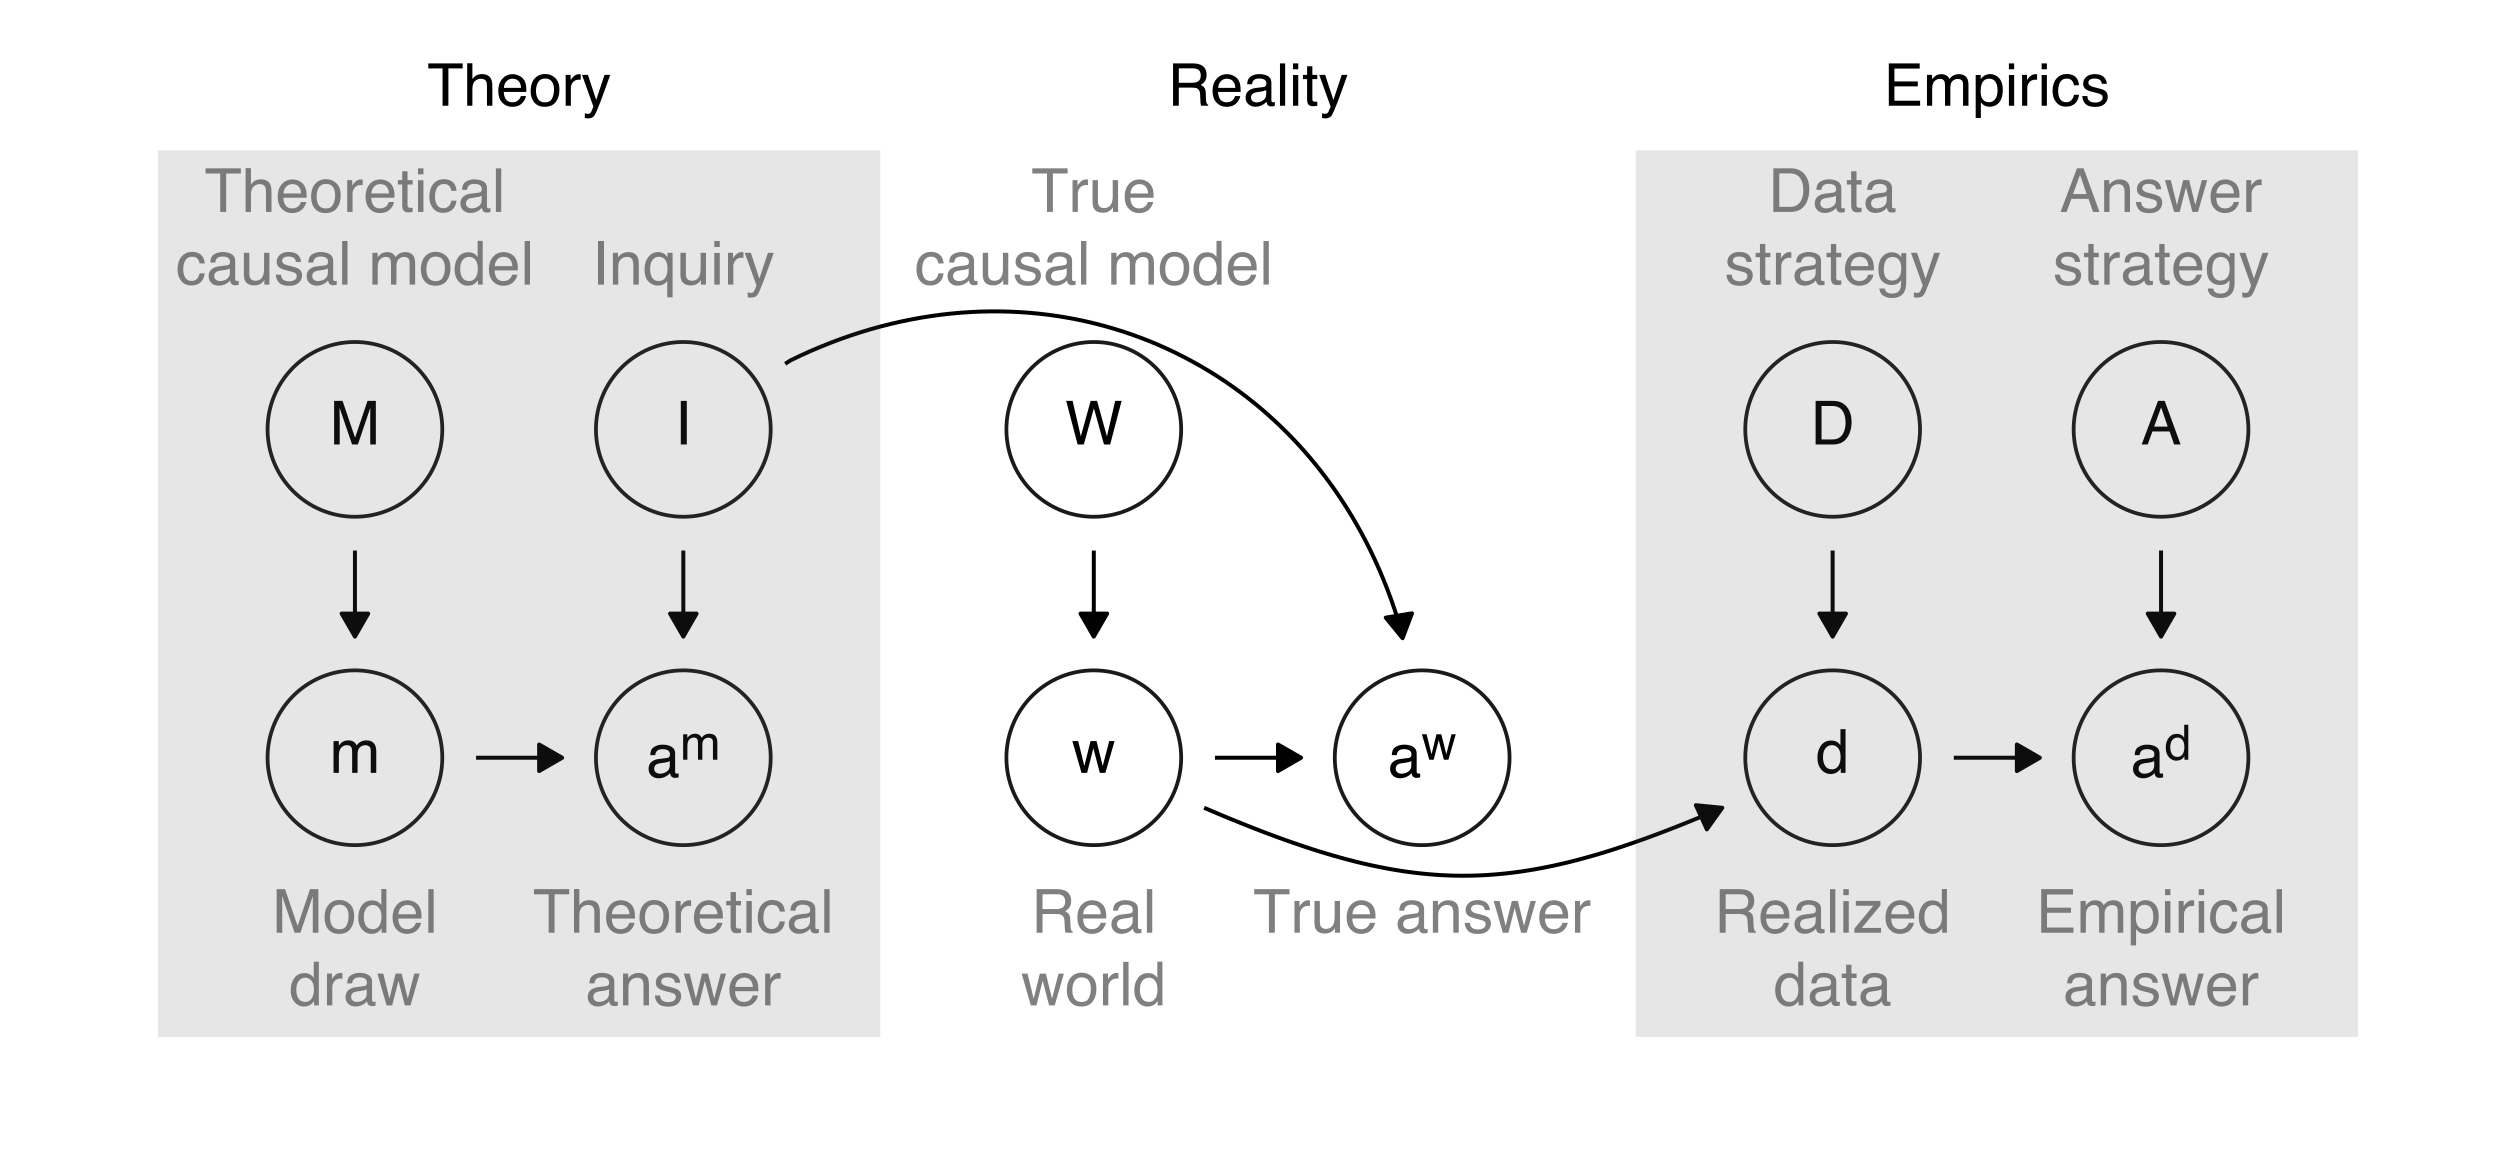 <?xml version="1.0" encoding="UTF-8"?>
<svg xmlns="http://www.w3.org/2000/svg" xmlns:xlink="http://www.w3.org/1999/xlink" width="468pt" height="216pt" viewBox="0 0 468 216" version="1.1">
<defs>
<g>
<symbol overflow="visible" id="glyph0-0">
<path style="stroke:none;" d="M 0.359 0 L 0.359 -8.156 L 6.844 -8.156 L 6.844 0 Z M 5.828 -1.016 L 5.828 -7.141 L 1.391 -7.141 L 1.391 -1.016 Z M 5.828 -1.016 "/>
</symbol>
<symbol overflow="visible" id="glyph0-1">
<path style="stroke:none;" d="M 5.047 -3.344 L 3.812 -6.953 L 2.5 -3.344 Z M 3.234 -8.156 L 4.484 -8.156 L 7.453 0 L 6.234 0 L 5.406 -2.438 L 2.188 -2.438 L 1.297 0 L 0.172 0 Z M 3.234 -8.156 "/>
</symbol>
<symbol overflow="visible" id="glyph0-2">
<path style="stroke:none;" d="M 1.5 -1.578 C 1.5 -1.297 1.602 -1.07 1.812 -0.906 C 2.031 -0.738 2.281 -0.656 2.562 -0.656 C 2.914 -0.656 3.258 -0.734 3.594 -0.891 C 4.145 -1.16 4.422 -1.602 4.422 -2.219 L 4.422 -3.031 C 4.297 -2.945 4.133 -2.879 3.938 -2.828 C 3.75 -2.773 3.562 -2.738 3.375 -2.719 L 2.781 -2.641 C 2.414 -2.598 2.141 -2.523 1.953 -2.422 C 1.648 -2.242 1.5 -1.961 1.5 -1.578 Z M 3.922 -3.609 C 4.148 -3.641 4.301 -3.734 4.375 -3.891 C 4.426 -3.984 4.453 -4.113 4.453 -4.281 C 4.453 -4.613 4.328 -4.859 4.078 -5.016 C 3.836 -5.172 3.492 -5.25 3.047 -5.25 C 2.523 -5.25 2.156 -5.109 1.938 -4.828 C 1.812 -4.672 1.727 -4.438 1.688 -4.125 L 0.766 -4.125 C 0.773 -4.863 1.008 -5.375 1.469 -5.656 C 1.926 -5.945 2.457 -6.094 3.062 -6.094 C 3.758 -6.094 4.328 -5.957 4.766 -5.688 C 5.203 -5.426 5.422 -5.016 5.422 -4.453 L 5.422 -1.016 C 5.422 -0.91 5.441 -0.828 5.484 -0.766 C 5.523 -0.703 5.613 -0.672 5.75 -0.672 C 5.801 -0.672 5.852 -0.672 5.906 -0.672 C 5.957 -0.68 6.016 -0.695 6.078 -0.719 L 6.078 0.031 C 5.922 0.07 5.801 0.098 5.719 0.109 C 5.645 0.117 5.535 0.125 5.391 0.125 C 5.047 0.125 4.797 0.004 4.641 -0.234 C 4.555 -0.367 4.5 -0.551 4.469 -0.781 C 4.27 -0.52 3.977 -0.289 3.594 -0.094 C 3.207 0.102 2.785 0.203 2.328 0.203 C 1.773 0.203 1.32 0.035 0.969 -0.297 C 0.625 -0.641 0.453 -1.062 0.453 -1.562 C 0.453 -2.113 0.625 -2.539 0.969 -2.844 C 1.312 -3.145 1.766 -3.332 2.328 -3.406 Z M 3.094 -6.094 Z M 3.094 -6.094 "/>
</symbol>
<symbol overflow="visible" id="glyph0-3">
<path style="stroke:none;" d="M 1.359 -2.906 C 1.359 -2.27 1.492 -1.734 1.766 -1.297 C 2.035 -0.867 2.473 -0.656 3.078 -0.656 C 3.535 -0.656 3.91 -0.852 4.203 -1.25 C 4.504 -1.656 4.656 -2.227 4.656 -2.969 C 4.656 -3.719 4.5 -4.273 4.188 -4.641 C 3.883 -5.004 3.508 -5.188 3.062 -5.188 C 2.562 -5.188 2.148 -4.992 1.828 -4.609 C 1.516 -4.223 1.359 -3.656 1.359 -2.906 Z M 2.875 -6.047 C 3.332 -6.047 3.711 -5.953 4.016 -5.766 C 4.191 -5.648 4.395 -5.457 4.625 -5.188 L 4.625 -8.188 L 5.578 -8.188 L 5.578 0 L 4.688 0 L 4.688 -0.828 C 4.445 -0.461 4.164 -0.195 3.844 -0.031 C 3.531 0.133 3.172 0.219 2.766 0.219 C 2.098 0.219 1.52 -0.055 1.031 -0.609 C 0.551 -1.172 0.312 -1.914 0.312 -2.844 C 0.312 -3.719 0.531 -4.469 0.969 -5.094 C 1.414 -5.727 2.051 -6.047 2.875 -6.047 Z M 2.875 -6.047 "/>
</symbol>
<symbol overflow="visible" id="glyph0-4">
<path style="stroke:none;" d="M 4 -0.938 C 4.375 -0.938 4.68 -0.977 4.922 -1.062 C 5.348 -1.207 5.695 -1.484 5.969 -1.891 C 6.188 -2.223 6.348 -2.645 6.453 -3.156 C 6.504 -3.469 6.531 -3.754 6.531 -4.016 C 6.531 -5.023 6.328 -5.805 5.922 -6.359 C 5.523 -6.922 4.879 -7.203 3.984 -7.203 L 2.031 -7.203 L 2.031 -0.938 Z M 0.922 -8.156 L 4.219 -8.156 C 5.344 -8.156 6.211 -7.758 6.828 -6.969 C 7.379 -6.25 7.656 -5.328 7.656 -4.203 C 7.656 -3.336 7.492 -2.555 7.172 -1.859 C 6.598 -0.617 5.609 0 4.203 0 L 0.922 0 Z M 0.922 -8.156 "/>
</symbol>
<symbol overflow="visible" id="glyph0-5">
<path style="stroke:none;" d="M 1.109 -8.156 L 2.234 -8.156 L 2.234 0 L 1.109 0 Z M 1.109 -8.156 "/>
</symbol>
<symbol overflow="visible" id="glyph0-6">
<path style="stroke:none;" d="M 0.734 -5.953 L 1.719 -5.953 L 1.719 -5.109 C 1.957 -5.398 2.172 -5.613 2.359 -5.75 C 2.691 -5.969 3.066 -6.078 3.484 -6.078 C 3.961 -6.078 4.344 -5.961 4.625 -5.734 C 4.789 -5.598 4.941 -5.398 5.078 -5.141 C 5.297 -5.461 5.555 -5.695 5.859 -5.844 C 6.16 -6 6.5 -6.078 6.875 -6.078 C 7.664 -6.078 8.207 -5.789 8.5 -5.219 C 8.656 -4.906 8.734 -4.484 8.734 -3.953 L 8.734 0 L 7.703 0 L 7.703 -4.125 C 7.703 -4.531 7.602 -4.805 7.406 -4.953 C 7.207 -5.098 6.961 -5.172 6.672 -5.172 C 6.285 -5.172 5.945 -5.035 5.656 -4.766 C 5.375 -4.504 5.234 -4.066 5.234 -3.453 L 5.234 0 L 4.219 0 L 4.219 -3.875 C 4.219 -4.281 4.172 -4.578 4.078 -4.766 C 3.922 -5.047 3.641 -5.188 3.234 -5.188 C 2.848 -5.188 2.5 -5.035 2.188 -4.734 C 1.883 -4.441 1.734 -3.914 1.734 -3.156 L 1.734 0 L 0.734 0 Z M 0.734 -5.953 "/>
</symbol>
<symbol overflow="visible" id="glyph0-7">
<path style="stroke:none;" d="M 0.844 -8.156 L 2.422 -8.156 L 4.766 -1.266 L 7.094 -8.156 L 8.656 -8.156 L 8.656 0 L 7.609 0 L 7.609 -4.812 C 7.609 -4.977 7.609 -5.254 7.609 -5.641 C 7.617 -6.023 7.625 -6.438 7.625 -6.875 L 5.297 0 L 4.203 0 L 1.859 -6.875 L 1.859 -6.625 C 1.859 -6.426 1.863 -6.125 1.875 -5.719 C 1.883 -5.312 1.891 -5.008 1.891 -4.812 L 1.891 0 L 0.844 0 Z M 0.844 -8.156 "/>
</symbol>
<symbol overflow="visible" id="glyph0-8">
<path style="stroke:none;" d="M 1.188 -5.953 L 2.344 -1.266 L 3.5 -5.953 L 4.625 -5.953 L 5.781 -1.281 L 7 -5.953 L 8 -5.953 L 6.281 0 L 5.234 0 L 4.031 -4.609 L 2.859 0 L 1.812 0 L 0.094 -5.953 Z M 1.188 -5.953 "/>
</symbol>
<symbol overflow="visible" id="glyph0-9">
<path style="stroke:none;" d="M 1.406 -8.156 L 2.938 -1.516 L 4.781 -8.156 L 5.984 -8.156 L 7.828 -1.516 L 9.375 -8.156 L 10.578 -8.156 L 8.438 0 L 7.281 0 L 5.391 -6.766 L 3.5 0 L 2.344 0 L 0.203 -8.156 Z M 1.406 -8.156 "/>
</symbol>
<symbol overflow="visible" id="glyph0-10">
<path style="stroke:none;" d="M 0.734 -5.953 L 1.688 -5.953 L 1.688 -5.109 C 1.969 -5.453 2.266 -5.695 2.578 -5.844 C 2.891 -6 3.238 -6.078 3.625 -6.078 C 4.469 -6.078 5.039 -5.785 5.344 -5.203 C 5.5 -4.879 5.578 -4.414 5.578 -3.812 L 5.578 0 L 4.562 0 L 4.562 -3.75 C 4.562 -4.113 4.508 -4.406 4.406 -4.625 C 4.227 -5 3.906 -5.188 3.438 -5.188 C 3.195 -5.188 3.004 -5.16 2.859 -5.109 C 2.578 -5.023 2.336 -4.863 2.141 -4.625 C 1.973 -4.426 1.863 -4.223 1.812 -4.016 C 1.758 -3.805 1.734 -3.504 1.734 -3.109 L 1.734 0 L 0.734 0 Z M 3.078 -6.094 Z M 3.078 -6.094 "/>
</symbol>
<symbol overflow="visible" id="glyph0-11">
<path style="stroke:none;" d="M 1.328 -1.859 C 1.359 -1.523 1.441 -1.27 1.578 -1.094 C 1.828 -0.77 2.266 -0.609 2.891 -0.609 C 3.254 -0.609 3.578 -0.688 3.859 -0.844 C 4.141 -1.008 4.281 -1.266 4.281 -1.609 C 4.281 -1.859 4.172 -2.051 3.953 -2.188 C 3.805 -2.27 3.52 -2.363 3.094 -2.469 L 2.297 -2.672 C 1.785 -2.797 1.41 -2.938 1.172 -3.094 C 0.742 -3.363 0.531 -3.738 0.531 -4.219 C 0.531 -4.781 0.734 -5.234 1.141 -5.578 C 1.547 -5.93 2.094 -6.109 2.781 -6.109 C 3.676 -6.109 4.32 -5.844 4.719 -5.312 C 4.969 -4.977 5.086 -4.617 5.078 -4.234 L 4.125 -4.234 C 4.113 -4.461 4.035 -4.672 3.891 -4.859 C 3.66 -5.117 3.266 -5.25 2.703 -5.25 C 2.328 -5.25 2.039 -5.176 1.844 -5.031 C 1.645 -4.883 1.547 -4.691 1.547 -4.453 C 1.547 -4.203 1.676 -4 1.938 -3.844 C 2.082 -3.75 2.301 -3.664 2.594 -3.594 L 3.25 -3.438 C 3.969 -3.258 4.445 -3.086 4.688 -2.922 C 5.082 -2.672 5.281 -2.27 5.281 -1.719 C 5.281 -1.188 5.078 -0.727 4.672 -0.344 C 4.273 0.039 3.664 0.234 2.844 0.234 C 1.957 0.234 1.328 0.031 0.953 -0.375 C 0.586 -0.781 0.391 -1.273 0.359 -1.859 Z M 2.812 -6.094 Z M 2.812 -6.094 "/>
</symbol>
<symbol overflow="visible" id="glyph0-12">
<path style="stroke:none;" d="M 3.203 -6.078 C 3.629 -6.078 4.039 -5.977 4.438 -5.781 C 4.832 -5.582 5.133 -5.328 5.344 -5.016 C 5.539 -4.711 5.676 -4.363 5.75 -3.969 C 5.801 -3.695 5.828 -3.258 5.828 -2.656 L 1.469 -2.656 C 1.488 -2.051 1.629 -1.566 1.891 -1.203 C 2.16 -0.836 2.578 -0.656 3.141 -0.656 C 3.66 -0.656 4.078 -0.828 4.391 -1.172 C 4.566 -1.367 4.691 -1.598 4.766 -1.859 L 5.75 -1.859 C 5.719 -1.641 5.629 -1.395 5.484 -1.125 C 5.336 -0.863 5.176 -0.648 5 -0.484 C 4.695 -0.18 4.32 0.02 3.875 0.125 C 3.633 0.188 3.363 0.219 3.062 0.219 C 2.312 0.219 1.68 -0.051 1.172 -0.594 C 0.66 -1.133 0.406 -1.891 0.406 -2.859 C 0.406 -3.816 0.66 -4.594 1.172 -5.188 C 1.691 -5.781 2.367 -6.078 3.203 -6.078 Z M 4.797 -3.453 C 4.766 -3.879 4.672 -4.223 4.516 -4.484 C 4.242 -4.961 3.789 -5.203 3.156 -5.203 C 2.688 -5.203 2.297 -5.035 1.984 -4.703 C 1.68 -4.379 1.52 -3.961 1.5 -3.453 Z M 3.109 -6.094 Z M 3.109 -6.094 "/>
</symbol>
<symbol overflow="visible" id="glyph0-13">
<path style="stroke:none;" d="M 0.766 -5.953 L 1.703 -5.953 L 1.703 -4.922 C 1.785 -5.117 1.977 -5.359 2.281 -5.641 C 2.582 -5.93 2.93 -6.078 3.328 -6.078 C 3.348 -6.078 3.379 -6.078 3.422 -6.078 C 3.473 -6.078 3.551 -6.066 3.656 -6.047 L 3.656 -5 C 3.594 -5.008 3.535 -5.016 3.484 -5.016 C 3.441 -5.023 3.391 -5.031 3.328 -5.031 C 2.828 -5.031 2.441 -4.863 2.172 -4.531 C 1.898 -4.207 1.766 -3.836 1.766 -3.422 L 1.766 0 L 0.766 0 Z M 0.766 -5.953 "/>
</symbol>
<symbol overflow="visible" id="glyph0-14">
<path style="stroke:none;" d="M 0.938 -7.609 L 1.938 -7.609 L 1.938 -5.953 L 2.891 -5.953 L 2.891 -5.125 L 1.938 -5.125 L 1.938 -1.25 C 1.938 -1.039 2.008 -0.898 2.156 -0.828 C 2.227 -0.785 2.359 -0.766 2.547 -0.766 C 2.586 -0.766 2.633 -0.766 2.688 -0.766 C 2.75 -0.773 2.816 -0.781 2.891 -0.781 L 2.891 0 C 2.773 0.031 2.656 0.051 2.531 0.062 C 2.406 0.082 2.273 0.094 2.141 0.094 C 1.672 0.094 1.352 -0.023 1.188 -0.266 C 1.02 -0.504 0.938 -0.812 0.938 -1.188 L 0.938 -5.125 L 0.125 -5.125 L 0.125 -5.953 L 0.938 -5.953 Z M 0.938 -7.609 "/>
</symbol>
<symbol overflow="visible" id="glyph0-15">
<path style="stroke:none;" d="M 2.828 -6.047 C 3.297 -6.047 3.703 -5.93 4.047 -5.703 C 4.242 -5.578 4.438 -5.391 4.625 -5.141 L 4.625 -5.891 L 5.547 -5.891 L 5.547 -0.484 C 5.547 0.273 5.438 0.875 5.219 1.312 C 4.801 2.113 4.02 2.516 2.875 2.516 C 2.227 2.516 1.688 2.367 1.25 2.078 C 0.812 1.797 0.566 1.348 0.516 0.734 L 1.531 0.734 C 1.582 1.004 1.68 1.211 1.828 1.359 C 2.055 1.578 2.41 1.688 2.891 1.688 C 3.66 1.688 4.164 1.414 4.406 0.875 C 4.539 0.562 4.602 -0.004 4.594 -0.828 C 4.395 -0.523 4.156 -0.297 3.875 -0.141 C 3.594 0.004 3.219 0.078 2.75 0.078 C 2.102 0.078 1.539 -0.148 1.062 -0.609 C 0.582 -1.066 0.344 -1.82 0.344 -2.875 C 0.344 -3.875 0.582 -4.648 1.062 -5.203 C 1.551 -5.766 2.141 -6.047 2.828 -6.047 Z M 4.625 -3 C 4.625 -3.738 4.473 -4.285 4.172 -4.641 C 3.867 -4.992 3.484 -5.172 3.016 -5.172 C 2.305 -5.172 1.828 -4.844 1.578 -4.188 C 1.43 -3.832 1.359 -3.367 1.359 -2.797 C 1.359 -2.129 1.492 -1.617 1.766 -1.266 C 2.047 -0.922 2.414 -0.75 2.875 -0.75 C 3.594 -0.75 4.098 -1.07 4.391 -1.719 C 4.547 -2.082 4.625 -2.508 4.625 -3 Z M 2.953 -6.094 Z M 2.953 -6.094 "/>
</symbol>
<symbol overflow="visible" id="glyph0-16">
<path style="stroke:none;" d="M 4.453 -5.953 L 5.547 -5.953 C 5.41 -5.566 5.098 -4.695 4.609 -3.344 C 4.254 -2.32 3.953 -1.488 3.703 -0.844 C 3.129 0.676 2.723 1.602 2.484 1.938 C 2.242 2.27 1.836 2.438 1.266 2.438 C 1.117 2.438 1.008 2.43 0.938 2.422 C 0.863 2.41 0.77 2.391 0.656 2.359 L 0.656 1.453 C 0.832 1.492 0.957 1.52 1.031 1.531 C 1.113 1.551 1.18 1.562 1.234 1.562 C 1.422 1.562 1.555 1.531 1.641 1.469 C 1.734 1.406 1.805 1.328 1.859 1.234 C 1.879 1.203 1.945 1.051 2.062 0.781 C 2.176 0.508 2.258 0.305 2.312 0.172 L 0.109 -5.953 L 1.25 -5.953 L 2.844 -1.109 Z M 2.844 -6.094 Z M 2.844 -6.094 "/>
</symbol>
<symbol overflow="visible" id="glyph0-17">
<path style="stroke:none;" d="M 0.969 -8.156 L 6.922 -8.156 L 6.922 -7.156 L 2.047 -7.156 L 2.047 -4.688 L 6.547 -4.688 L 6.547 -3.734 L 2.047 -3.734 L 2.047 -0.969 L 7 -0.969 L 7 0 L 0.969 0 Z M 3.984 -8.156 Z M 3.984 -8.156 "/>
</symbol>
<symbol overflow="visible" id="glyph0-18">
<path style="stroke:none;" d="M 3.25 -0.672 C 3.707 -0.672 4.094 -0.863 4.406 -1.25 C 4.719 -1.645 4.875 -2.234 4.875 -3.016 C 4.875 -3.484 4.805 -3.891 4.672 -4.234 C 4.41 -4.891 3.938 -5.219 3.25 -5.219 C 2.551 -5.219 2.078 -4.867 1.828 -4.172 C 1.68 -3.805 1.609 -3.336 1.609 -2.766 C 1.609 -2.305 1.68 -1.914 1.828 -1.594 C 2.078 -0.977 2.551 -0.672 3.25 -0.672 Z M 0.656 -5.922 L 1.625 -5.922 L 1.625 -5.125 C 1.82 -5.395 2.039 -5.609 2.281 -5.766 C 2.613 -5.984 3.008 -6.094 3.469 -6.094 C 4.145 -6.094 4.719 -5.832 5.188 -5.312 C 5.656 -4.801 5.891 -4.066 5.891 -3.109 C 5.891 -1.805 5.551 -0.879 4.875 -0.328 C 4.445 0.023 3.945 0.203 3.375 0.203 C 2.926 0.203 2.551 0.102 2.25 -0.094 C 2.07 -0.207 1.875 -0.398 1.656 -0.672 L 1.656 2.375 L 0.656 2.375 Z M 0.656 -5.922 "/>
</symbol>
<symbol overflow="visible" id="glyph0-19">
<path style="stroke:none;" d="M 0.734 -5.922 L 1.75 -5.922 L 1.75 0 L 0.734 0 Z M 0.734 -8.156 L 1.75 -8.156 L 1.75 -7.031 L 0.734 -7.031 Z M 0.734 -8.156 "/>
</symbol>
<symbol overflow="visible" id="glyph0-20">
<path style="stroke:none;" d="M 3.031 -6.125 C 3.695 -6.125 4.238 -5.957 4.656 -5.625 C 5.082 -5.301 5.336 -4.742 5.422 -3.953 L 4.453 -3.953 C 4.391 -4.316 4.254 -4.617 4.047 -4.859 C 3.836 -5.098 3.5 -5.219 3.031 -5.219 C 2.395 -5.219 1.938 -4.91 1.656 -4.297 C 1.477 -3.891 1.391 -3.391 1.391 -2.797 C 1.391 -2.203 1.516 -1.703 1.766 -1.297 C 2.023 -0.891 2.422 -0.688 2.953 -0.688 C 3.367 -0.688 3.695 -0.812 3.938 -1.062 C 4.188 -1.312 4.359 -1.66 4.453 -2.109 L 5.422 -2.109 C 5.305 -1.316 5.023 -0.738 4.578 -0.375 C 4.141 -0.008 3.57 0.172 2.875 0.172 C 2.102 0.172 1.484 -0.109 1.016 -0.672 C 0.555 -1.242 0.328 -1.957 0.328 -2.812 C 0.328 -3.852 0.578 -4.664 1.078 -5.25 C 1.586 -5.832 2.238 -6.125 3.031 -6.125 Z M 2.875 -6.094 Z M 2.875 -6.094 "/>
</symbol>
<symbol overflow="visible" id="glyph0-21">
<path style="stroke:none;" d="M 0.766 -8.156 L 1.766 -8.156 L 1.766 0 L 0.766 0 Z M 0.766 -8.156 "/>
</symbol>
<symbol overflow="visible" id="glyph0-22">
<path style="stroke:none;" d="M 6.797 -8.156 L 6.797 -7.188 L 4.047 -7.188 L 4.047 0 L 2.938 0 L 2.938 -7.188 L 0.188 -7.188 L 0.188 -8.156 Z M 6.797 -8.156 "/>
</symbol>
<symbol overflow="visible" id="glyph0-23">
<path style="stroke:none;" d="M 0.734 -8.188 L 1.734 -8.188 L 1.734 -5.141 C 1.973 -5.441 2.188 -5.656 2.375 -5.781 C 2.695 -5.988 3.098 -6.094 3.578 -6.094 C 4.441 -6.094 5.023 -5.789 5.328 -5.188 C 5.492 -4.852 5.578 -4.395 5.578 -3.812 L 5.578 0 L 4.547 0 L 4.547 -3.75 C 4.547 -4.188 4.492 -4.504 4.391 -4.703 C 4.203 -5.035 3.859 -5.203 3.359 -5.203 C 2.953 -5.203 2.578 -5.055 2.234 -4.766 C 1.898 -4.484 1.734 -3.945 1.734 -3.156 L 1.734 0 L 0.734 0 Z M 0.734 -8.188 "/>
</symbol>
<symbol overflow="visible" id="glyph0-24">
<path style="stroke:none;" d="M 3.094 -0.641 C 3.758 -0.641 4.211 -0.891 4.453 -1.391 C 4.703 -1.898 4.828 -2.461 4.828 -3.078 C 4.828 -3.629 4.738 -4.078 4.562 -4.422 C 4.281 -4.973 3.797 -5.25 3.109 -5.25 C 2.492 -5.25 2.047 -5.016 1.766 -4.547 C 1.492 -4.078 1.359 -3.516 1.359 -2.859 C 1.359 -2.223 1.492 -1.691 1.766 -1.266 C 2.047 -0.848 2.488 -0.641 3.094 -0.641 Z M 3.125 -6.125 C 3.895 -6.125 4.547 -5.867 5.078 -5.359 C 5.609 -4.848 5.875 -4.094 5.875 -3.094 C 5.875 -2.133 5.641 -1.344 5.172 -0.719 C 4.703 -0.094 3.977 0.219 3 0.219 C 2.176 0.219 1.523 -0.055 1.047 -0.609 C 0.566 -1.16 0.328 -1.906 0.328 -2.844 C 0.328 -3.844 0.578 -4.641 1.078 -5.234 C 1.586 -5.828 2.27 -6.125 3.125 -6.125 Z M 3.094 -6.094 Z M 3.094 -6.094 "/>
</symbol>
<symbol overflow="visible" id="glyph0-25">
<path style="stroke:none;" d="M 1.734 -5.953 L 1.734 -2 C 1.734 -1.695 1.781 -1.445 1.875 -1.25 C 2.051 -0.895 2.383 -0.719 2.875 -0.719 C 3.57 -0.719 4.047 -1.031 4.297 -1.656 C 4.43 -1.988 4.5 -2.445 4.5 -3.031 L 4.5 -5.953 L 5.5 -5.953 L 5.5 0 L 4.547 0 L 4.562 -0.875 C 4.438 -0.645 4.273 -0.457 4.078 -0.312 C 3.703 0 3.238 0.156 2.688 0.156 C 1.844 0.156 1.266 -0.125 0.953 -0.688 C 0.797 -0.988 0.719 -1.395 0.719 -1.906 L 0.719 -5.953 Z M 3.109 -6.094 Z M 3.109 -6.094 "/>
</symbol>
<symbol overflow="visible" id="glyph0-26">
<path style="stroke:none;" d="M 4.656 -4.422 C 5.176 -4.422 5.586 -4.523 5.891 -4.734 C 6.191 -4.941 6.344 -5.316 6.344 -5.859 C 6.344 -6.43 6.129 -6.828 5.703 -7.047 C 5.484 -7.148 5.18 -7.203 4.797 -7.203 L 2.109 -7.203 L 2.109 -4.422 Z M 1 -8.156 L 4.781 -8.156 C 5.395 -8.156 5.906 -8.066 6.312 -7.891 C 7.082 -7.535 7.469 -6.891 7.469 -5.953 C 7.469 -5.461 7.363 -5.062 7.156 -4.75 C 6.957 -4.445 6.676 -4.203 6.312 -4.016 C 6.633 -3.879 6.875 -3.707 7.031 -3.5 C 7.195 -3.289 7.285 -2.945 7.297 -2.469 L 7.344 -1.375 C 7.352 -1.062 7.379 -0.832 7.422 -0.688 C 7.484 -0.426 7.602 -0.258 7.781 -0.188 L 7.781 0 L 6.422 0 C 6.379 -0.07 6.348 -0.16 6.328 -0.266 C 6.305 -0.379 6.289 -0.598 6.281 -0.922 L 6.203 -2.281 C 6.18 -2.812 5.984 -3.164 5.609 -3.344 C 5.398 -3.445 5.07 -3.5 4.625 -3.5 L 2.109 -3.5 L 2.109 0 L 1 0 Z M 1 -8.156 "/>
</symbol>
<symbol overflow="visible" id="glyph0-27">
<path style="stroke:none;" d="M 0.281 -0.781 L 3.812 -5.047 L 0.547 -5.047 L 0.547 -5.953 L 5.156 -5.953 L 5.156 -5.125 L 1.656 -0.891 L 5.266 -0.891 L 5.266 0 L 0.281 0 Z M 2.859 -6.094 Z M 2.859 -6.094 "/>
</symbol>
<symbol overflow="visible" id="glyph0-28">
<path style="stroke:none;" d="M 1.375 -2.891 C 1.375 -2.379 1.445 -1.945 1.594 -1.594 C 1.852 -0.977 2.312 -0.672 2.969 -0.672 C 3.664 -0.672 4.145 -1 4.406 -1.656 C 4.551 -2.008 4.625 -2.469 4.625 -3.031 C 4.625 -3.539 4.539 -3.969 4.375 -4.312 C 4.113 -4.906 3.641 -5.203 2.953 -5.203 C 2.523 -5.203 2.156 -5.016 1.844 -4.641 C 1.531 -4.266 1.375 -3.68 1.375 -2.891 Z M 2.859 -6.078 C 3.348 -6.078 3.758 -5.953 4.094 -5.703 C 4.281 -5.578 4.457 -5.383 4.625 -5.125 L 4.625 -5.953 L 5.578 -5.953 L 5.578 2.375 L 4.578 2.375 L 4.578 -0.688 C 4.41 -0.414 4.176 -0.203 3.875 -0.047 C 3.582 0.109 3.219 0.188 2.781 0.188 C 2.145 0.188 1.578 -0.055 1.078 -0.547 C 0.578 -1.047 0.328 -1.805 0.328 -2.828 C 0.328 -3.773 0.562 -4.551 1.031 -5.156 C 1.5 -5.77 2.109 -6.078 2.859 -6.078 Z M 2.859 -6.078 "/>
</symbol>
<symbol overflow="visible" id="glyph1-0">
<path style="stroke:none;" d="M 0.297 0 L 0.297 -6.531 L 5.484 -6.531 L 5.484 0 Z M 4.656 -0.812 L 4.656 -5.719 L 1.109 -5.719 L 1.109 -0.812 Z M 4.656 -0.812 "/>
</symbol>
<symbol overflow="visible" id="glyph1-1">
<path style="stroke:none;" d="M 1.094 -2.328 C 1.094 -1.816 1.203 -1.391 1.422 -1.047 C 1.641 -0.703 1.984 -0.531 2.453 -0.531 C 2.828 -0.531 3.133 -0.688 3.375 -1 C 3.613 -1.32 3.734 -1.781 3.734 -2.375 C 3.734 -2.977 3.609 -3.426 3.359 -3.719 C 3.117 -4.008 2.816 -4.156 2.453 -4.156 C 2.047 -4.156 1.719 -4 1.469 -3.688 C 1.219 -3.375 1.094 -2.922 1.094 -2.328 Z M 2.297 -4.844 C 2.66 -4.844 2.969 -4.766 3.219 -4.609 C 3.352 -4.523 3.516 -4.375 3.703 -4.156 L 3.703 -6.562 L 4.469 -6.562 L 4.469 0 L 3.75 0 L 3.75 -0.656 C 3.562 -0.363 3.336 -0.148 3.078 -0.016 C 2.828 0.109 2.535 0.172 2.203 0.172 C 1.68 0.172 1.223 -0.051 0.828 -0.5 C 0.441 -0.945 0.25 -1.539 0.25 -2.281 C 0.25 -2.977 0.426 -3.578 0.781 -4.078 C 1.133 -4.586 1.641 -4.844 2.297 -4.844 Z M 2.297 -4.844 "/>
</symbol>
<symbol overflow="visible" id="glyph1-2">
<path style="stroke:none;" d="M 0.594 -4.766 L 1.375 -4.766 L 1.375 -4.094 C 1.562 -4.32 1.734 -4.488 1.891 -4.594 C 2.16 -4.781 2.461 -4.875 2.797 -4.875 C 3.172 -4.875 3.473 -4.781 3.703 -4.594 C 3.836 -4.488 3.957 -4.332 4.062 -4.125 C 4.238 -4.375 4.445 -4.562 4.688 -4.688 C 4.926 -4.812 5.195 -4.875 5.5 -4.875 C 6.145 -4.875 6.582 -4.641 6.812 -4.172 C 6.938 -3.922 7 -3.586 7 -3.172 L 7 0 L 6.172 0 L 6.172 -3.312 C 6.172 -3.625 6.086 -3.836 5.922 -3.953 C 5.766 -4.078 5.57 -4.141 5.344 -4.141 C 5.031 -4.141 4.758 -4.035 4.531 -3.828 C 4.301 -3.617 4.188 -3.266 4.188 -2.766 L 4.188 0 L 3.375 0 L 3.375 -3.109 C 3.375 -3.43 3.336 -3.664 3.266 -3.812 C 3.141 -4.039 2.91 -4.156 2.578 -4.156 C 2.273 -4.156 2 -4.035 1.75 -3.797 C 1.508 -3.566 1.391 -3.145 1.391 -2.531 L 1.391 0 L 0.594 0 Z M 0.594 -4.766 "/>
</symbol>
<symbol overflow="visible" id="glyph1-3">
<path style="stroke:none;" d="M 0.953 -4.766 L 1.875 -1.016 L 2.797 -4.766 L 3.703 -4.766 L 4.641 -1.031 L 5.609 -4.766 L 6.406 -4.766 L 5.031 0 L 4.188 0 L 3.219 -3.688 L 2.281 0 L 1.453 0 L 0.078 -4.766 Z M 0.953 -4.766 "/>
</symbol>
<symbol overflow="visible" id="glyph2-0">
<path style="stroke:none;" d="M 0.359 0 L 0.359 -7.922 L 6.641 -7.922 L 6.641 0 Z M 5.656 -1 L 5.656 -6.938 L 1.344 -6.938 L 1.344 -1 Z M 5.656 -1 "/>
</symbol>
<symbol overflow="visible" id="glyph2-1">
<path style="stroke:none;" d="M 6.609 -7.922 L 6.609 -6.984 L 3.938 -6.984 L 3.938 0 L 2.844 0 L 2.844 -6.984 L 0.172 -6.984 L 0.172 -7.922 Z M 6.609 -7.922 "/>
</symbol>
<symbol overflow="visible" id="glyph2-2">
<path style="stroke:none;" d="M 0.719 -7.953 L 1.688 -7.953 L 1.688 -5 C 1.914 -5.289 2.117 -5.492 2.297 -5.609 C 2.609 -5.816 3 -5.922 3.469 -5.922 C 4.312 -5.922 4.879 -5.625 5.172 -5.031 C 5.336 -4.719 5.422 -4.273 5.422 -3.703 L 5.422 0 L 4.422 0 L 4.422 -3.641 C 4.422 -4.066 4.367 -4.379 4.266 -4.578 C 4.086 -4.891 3.754 -5.047 3.266 -5.047 C 2.867 -5.047 2.504 -4.906 2.172 -4.625 C 1.848 -4.352 1.688 -3.832 1.688 -3.062 L 1.688 0 L 0.719 0 Z M 0.719 -7.953 "/>
</symbol>
<symbol overflow="visible" id="glyph2-3">
<path style="stroke:none;" d="M 3.125 -5.906 C 3.531 -5.906 3.926 -5.805 4.312 -5.609 C 4.695 -5.422 4.988 -5.176 5.188 -4.875 C 5.383 -4.582 5.516 -4.238 5.578 -3.844 C 5.629 -3.582 5.656 -3.16 5.656 -2.578 L 1.422 -2.578 C 1.441 -1.992 1.582 -1.523 1.844 -1.172 C 2.102 -0.816 2.504 -0.641 3.047 -0.641 C 3.555 -0.641 3.961 -0.805 4.266 -1.141 C 4.43 -1.328 4.551 -1.551 4.625 -1.812 L 5.578 -1.812 C 5.555 -1.602 5.473 -1.367 5.328 -1.109 C 5.191 -0.848 5.035 -0.633 4.859 -0.469 C 4.555 -0.176 4.191 0.02 3.766 0.125 C 3.523 0.176 3.258 0.203 2.969 0.203 C 2.25 0.203 1.641 -0.055 1.141 -0.578 C 0.641 -1.098 0.391 -1.832 0.391 -2.781 C 0.391 -3.707 0.641 -4.457 1.141 -5.031 C 1.648 -5.613 2.312 -5.906 3.125 -5.906 Z M 4.672 -3.344 C 4.629 -3.77 4.535 -4.109 4.391 -4.359 C 4.117 -4.828 3.676 -5.062 3.062 -5.062 C 2.613 -5.062 2.238 -4.898 1.938 -4.578 C 1.633 -4.254 1.473 -3.844 1.453 -3.344 Z M 3.031 -5.922 Z M 3.031 -5.922 "/>
</symbol>
<symbol overflow="visible" id="glyph2-4">
<path style="stroke:none;" d="M 3 -0.625 C 3.645 -0.625 4.086 -0.867 4.328 -1.359 C 4.566 -1.848 4.688 -2.391 4.688 -2.984 C 4.688 -3.523 4.598 -3.961 4.422 -4.297 C 4.148 -4.828 3.68 -5.094 3.016 -5.094 C 2.422 -5.094 1.988 -4.863 1.719 -4.406 C 1.445 -3.957 1.312 -3.414 1.312 -2.781 C 1.312 -2.164 1.445 -1.648 1.719 -1.234 C 1.988 -0.828 2.414 -0.625 3 -0.625 Z M 3.047 -5.938 C 3.785 -5.938 4.41 -5.688 4.922 -5.188 C 5.441 -4.695 5.703 -3.973 5.703 -3.016 C 5.703 -2.078 5.473 -1.305 5.016 -0.703 C 4.566 -0.098 3.863 0.203 2.906 0.203 C 2.113 0.203 1.484 -0.062 1.016 -0.594 C 0.547 -1.133 0.312 -1.859 0.312 -2.766 C 0.312 -3.734 0.555 -4.504 1.047 -5.078 C 1.547 -5.648 2.211 -5.938 3.047 -5.938 Z M 3.016 -5.922 Z M 3.016 -5.922 "/>
</symbol>
<symbol overflow="visible" id="glyph2-5">
<path style="stroke:none;" d="M 0.734 -5.781 L 1.656 -5.781 L 1.656 -4.781 C 1.738 -4.977 1.926 -5.211 2.219 -5.484 C 2.508 -5.766 2.848 -5.906 3.234 -5.906 C 3.254 -5.906 3.285 -5.898 3.328 -5.891 C 3.367 -5.891 3.441 -5.883 3.547 -5.875 L 3.547 -4.859 C 3.492 -4.867 3.441 -4.875 3.391 -4.875 C 3.336 -4.875 3.285 -4.875 3.234 -4.875 C 2.742 -4.875 2.363 -4.719 2.094 -4.406 C 1.832 -4.094 1.703 -3.734 1.703 -3.328 L 1.703 0 L 0.734 0 Z M 0.734 -5.781 "/>
</symbol>
<symbol overflow="visible" id="glyph2-6">
<path style="stroke:none;" d="M 4.328 -5.781 L 5.391 -5.781 C 5.254 -5.406 4.953 -4.555 4.484 -3.234 C 4.129 -2.242 3.832 -1.438 3.594 -0.812 C 3.031 0.656 2.633 1.551 2.406 1.875 C 2.176 2.207 1.781 2.375 1.219 2.375 C 1.082 2.375 0.977 2.363 0.906 2.344 C 0.832 2.332 0.742 2.316 0.641 2.297 L 0.641 1.406 C 0.805 1.457 0.926 1.488 1 1.5 C 1.07 1.508 1.141 1.516 1.203 1.516 C 1.379 1.516 1.508 1.484 1.594 1.422 C 1.676 1.359 1.75 1.285 1.812 1.203 C 1.832 1.172 1.895 1.02 2 0.75 C 2.113 0.488 2.195 0.297 2.25 0.172 L 0.109 -5.781 L 1.219 -5.781 L 2.766 -1.078 Z M 2.75 -5.922 Z M 2.75 -5.922 "/>
</symbol>
<symbol overflow="visible" id="glyph2-7">
<path style="stroke:none;" d="M 0.938 -7.922 L 6.719 -7.922 L 6.719 -6.953 L 1.984 -6.953 L 1.984 -4.547 L 6.359 -4.547 L 6.359 -3.625 L 1.984 -3.625 L 1.984 -0.938 L 6.797 -0.938 L 6.797 0 L 0.938 0 Z M 3.875 -7.922 Z M 3.875 -7.922 "/>
</symbol>
<symbol overflow="visible" id="glyph2-8">
<path style="stroke:none;" d="M 0.719 -5.781 L 1.672 -5.781 L 1.672 -4.953 C 1.898 -5.242 2.109 -5.453 2.297 -5.578 C 2.617 -5.797 2.984 -5.906 3.391 -5.906 C 3.848 -5.906 4.219 -5.789 4.5 -5.562 C 4.656 -5.438 4.801 -5.25 4.938 -5 C 5.145 -5.301 5.395 -5.523 5.688 -5.672 C 5.977 -5.828 6.305 -5.906 6.672 -5.906 C 7.453 -5.906 7.984 -5.625 8.266 -5.062 C 8.41 -4.758 8.484 -4.352 8.484 -3.844 L 8.484 0 L 7.469 0 L 7.469 -4.016 C 7.469 -4.398 7.375 -4.66 7.188 -4.797 C 7 -4.941 6.766 -5.016 6.484 -5.016 C 6.098 -5.016 5.77 -4.883 5.5 -4.625 C 5.227 -4.375 5.094 -3.953 5.094 -3.359 L 5.094 0 L 4.094 0 L 4.094 -3.766 C 4.094 -4.16 4.047 -4.445 3.953 -4.625 C 3.805 -4.895 3.535 -5.031 3.141 -5.031 C 2.766 -5.031 2.426 -4.891 2.125 -4.609 C 1.832 -4.328 1.688 -3.812 1.688 -3.062 L 1.688 0 L 0.719 0 Z M 0.719 -5.781 "/>
</symbol>
<symbol overflow="visible" id="glyph2-9">
<path style="stroke:none;" d="M 3.156 -0.656 C 3.602 -0.656 3.977 -0.844 4.281 -1.219 C 4.582 -1.602 4.734 -2.172 4.734 -2.922 C 4.734 -3.379 4.664 -3.773 4.531 -4.109 C 4.281 -4.742 3.82 -5.062 3.156 -5.062 C 2.477 -5.062 2.016 -4.727 1.766 -4.062 C 1.629 -3.695 1.562 -3.238 1.562 -2.688 C 1.562 -2.238 1.629 -1.859 1.766 -1.547 C 2.016 -0.953 2.477 -0.656 3.156 -0.656 Z M 0.641 -5.75 L 1.578 -5.75 L 1.578 -4.984 C 1.773 -5.242 1.988 -5.445 2.219 -5.594 C 2.539 -5.812 2.926 -5.922 3.375 -5.922 C 4.031 -5.922 4.582 -5.664 5.031 -5.156 C 5.488 -4.656 5.719 -3.941 5.719 -3.016 C 5.719 -1.754 5.391 -0.852 4.734 -0.312 C 4.316 0.02 3.832 0.188 3.281 0.188 C 2.844 0.188 2.477 0.094 2.188 -0.094 C 2.008 -0.195 1.816 -0.379 1.609 -0.641 L 1.609 2.297 L 0.641 2.297 Z M 0.641 -5.75 "/>
</symbol>
<symbol overflow="visible" id="glyph2-10">
<path style="stroke:none;" d="M 0.719 -5.75 L 1.703 -5.75 L 1.703 0 L 0.719 0 Z M 0.719 -7.922 L 1.703 -7.922 L 1.703 -6.828 L 0.719 -6.828 Z M 0.719 -7.922 "/>
</symbol>
<symbol overflow="visible" id="glyph2-11">
<path style="stroke:none;" d="M 2.938 -5.938 C 3.594 -5.938 4.125 -5.781 4.531 -5.469 C 4.938 -5.156 5.18 -4.609 5.266 -3.828 L 4.328 -3.828 C 4.266 -4.191 4.129 -4.488 3.922 -4.719 C 3.723 -4.957 3.395 -5.078 2.938 -5.078 C 2.32 -5.078 1.879 -4.773 1.609 -4.172 C 1.441 -3.773 1.359 -3.289 1.359 -2.719 C 1.359 -2.133 1.477 -1.645 1.719 -1.25 C 1.969 -0.852 2.352 -0.656 2.875 -0.656 C 3.281 -0.656 3.598 -0.781 3.828 -1.031 C 4.066 -1.281 4.234 -1.617 4.328 -2.047 L 5.266 -2.047 C 5.16 -1.273 4.891 -0.711 4.453 -0.359 C 4.023 -0.004 3.473 0.172 2.797 0.172 C 2.047 0.172 1.441 -0.102 0.984 -0.656 C 0.535 -1.207 0.312 -1.898 0.312 -2.734 C 0.312 -3.742 0.555 -4.531 1.047 -5.094 C 1.547 -5.656 2.176 -5.938 2.938 -5.938 Z M 2.781 -5.922 Z M 2.781 -5.922 "/>
</symbol>
<symbol overflow="visible" id="glyph2-12">
<path style="stroke:none;" d="M 1.297 -1.812 C 1.316 -1.488 1.395 -1.238 1.531 -1.062 C 1.781 -0.75 2.207 -0.594 2.812 -0.594 C 3.164 -0.594 3.477 -0.672 3.75 -0.828 C 4.031 -0.984 4.172 -1.227 4.172 -1.562 C 4.172 -1.812 4.055 -2 3.828 -2.125 C 3.691 -2.207 3.414 -2.301 3 -2.406 L 2.234 -2.594 C 1.742 -2.719 1.379 -2.852 1.141 -3 C 0.723 -3.258 0.516 -3.625 0.516 -4.094 C 0.516 -4.633 0.711 -5.07 1.109 -5.406 C 1.504 -5.75 2.035 -5.922 2.703 -5.922 C 3.566 -5.922 4.191 -5.664 4.578 -5.156 C 4.816 -4.832 4.938 -4.484 4.938 -4.109 L 4.016 -4.109 C 3.992 -4.328 3.914 -4.531 3.781 -4.719 C 3.562 -4.969 3.176 -5.094 2.625 -5.094 C 2.258 -5.094 1.977 -5.02 1.781 -4.875 C 1.594 -4.738 1.5 -4.555 1.5 -4.328 C 1.5 -4.078 1.625 -3.879 1.875 -3.734 C 2.02 -3.641 2.234 -3.555 2.516 -3.484 L 3.156 -3.328 C 3.852 -3.16 4.32 -3 4.562 -2.844 C 4.938 -2.594 5.125 -2.203 5.125 -1.672 C 5.125 -1.16 4.926 -0.719 4.531 -0.344 C 4.145 0.031 3.551 0.219 2.75 0.219 C 1.895 0.219 1.285 0.023 0.922 -0.359 C 0.566 -0.754 0.379 -1.238 0.359 -1.812 Z M 2.719 -5.922 Z M 2.719 -5.922 "/>
</symbol>
<symbol overflow="visible" id="glyph2-13">
<path style="stroke:none;" d="M 4.531 -4.297 C 5.031 -4.297 5.426 -4.395 5.719 -4.594 C 6.008 -4.789 6.156 -5.156 6.156 -5.688 C 6.156 -6.25 5.953 -6.633 5.547 -6.844 C 5.328 -6.945 5.035 -7 4.672 -7 L 2.047 -7 L 2.047 -4.297 Z M 0.969 -7.922 L 4.641 -7.922 C 5.242 -7.922 5.742 -7.832 6.141 -7.656 C 6.879 -7.32 7.25 -6.695 7.25 -5.781 C 7.25 -5.312 7.148 -4.926 6.953 -4.625 C 6.754 -4.32 6.484 -4.078 6.141 -3.891 C 6.441 -3.766 6.672 -3.598 6.828 -3.391 C 6.984 -3.191 7.07 -2.863 7.094 -2.406 L 7.125 -1.344 C 7.133 -1.039 7.16 -0.812 7.203 -0.656 C 7.266 -0.406 7.379 -0.242 7.547 -0.172 L 7.547 0 L 6.234 0 C 6.203 -0.07 6.172 -0.16 6.141 -0.266 C 6.117 -0.367 6.102 -0.578 6.094 -0.891 L 6.031 -2.219 C 6.008 -2.727 5.816 -3.07 5.453 -3.25 C 5.242 -3.344 4.922 -3.391 4.484 -3.391 L 2.047 -3.391 L 2.047 0 L 0.969 0 Z M 0.969 -7.922 "/>
</symbol>
<symbol overflow="visible" id="glyph2-14">
<path style="stroke:none;" d="M 1.453 -1.531 C 1.453 -1.25 1.555 -1.023 1.766 -0.859 C 1.973 -0.703 2.211 -0.625 2.484 -0.625 C 2.828 -0.625 3.16 -0.707 3.484 -0.875 C 4.023 -1.133 4.297 -1.562 4.297 -2.156 L 4.297 -2.938 C 4.172 -2.863 4.016 -2.801 3.828 -2.75 C 3.641 -2.695 3.457 -2.66 3.281 -2.641 L 2.703 -2.562 C 2.348 -2.52 2.082 -2.445 1.906 -2.344 C 1.602 -2.176 1.453 -1.906 1.453 -1.531 Z M 3.812 -3.5 C 4.031 -3.531 4.176 -3.625 4.25 -3.781 C 4.301 -3.863 4.328 -3.988 4.328 -4.156 C 4.328 -4.488 4.207 -4.727 3.969 -4.875 C 3.727 -5.02 3.391 -5.094 2.953 -5.094 C 2.453 -5.094 2.094 -4.957 1.875 -4.688 C 1.758 -4.531 1.68 -4.305 1.641 -4.016 L 0.734 -4.016 C 0.754 -4.723 0.984 -5.219 1.422 -5.5 C 1.867 -5.781 2.391 -5.922 2.984 -5.922 C 3.66 -5.922 4.211 -5.789 4.641 -5.531 C 5.055 -5.27 5.266 -4.867 5.266 -4.328 L 5.266 -1 C 5.266 -0.895 5.285 -0.812 5.328 -0.75 C 5.367 -0.688 5.457 -0.656 5.594 -0.656 C 5.633 -0.656 5.68 -0.656 5.734 -0.656 C 5.785 -0.664 5.844 -0.676 5.906 -0.688 L 5.906 0.031 C 5.758 0.07 5.645 0.098 5.562 0.109 C 5.477 0.117 5.367 0.125 5.234 0.125 C 4.898 0.125 4.66 0.004 4.516 -0.234 C 4.43 -0.359 4.375 -0.535 4.344 -0.766 C 4.145 -0.504 3.859 -0.281 3.484 -0.094 C 3.117 0.094 2.711 0.188 2.266 0.188 C 1.734 0.188 1.297 0.023 0.953 -0.297 C 0.609 -0.617 0.438 -1.023 0.438 -1.516 C 0.438 -2.047 0.602 -2.457 0.938 -2.75 C 1.281 -3.051 1.723 -3.238 2.266 -3.312 Z M 3 -5.922 Z M 3 -5.922 "/>
</symbol>
<symbol overflow="visible" id="glyph2-15">
<path style="stroke:none;" d="M 0.734 -7.922 L 1.703 -7.922 L 1.703 0 L 0.734 0 Z M 0.734 -7.922 "/>
</symbol>
<symbol overflow="visible" id="glyph2-16">
<path style="stroke:none;" d="M 0.906 -7.391 L 1.891 -7.391 L 1.891 -5.781 L 2.812 -5.781 L 2.812 -4.984 L 1.891 -4.984 L 1.891 -1.219 C 1.891 -1.008 1.957 -0.875 2.094 -0.812 C 2.164 -0.77 2.289 -0.75 2.469 -0.75 C 2.52 -0.75 2.57 -0.75 2.625 -0.75 C 2.676 -0.75 2.738 -0.754 2.812 -0.766 L 2.812 0 C 2.695 0.031 2.578 0.051 2.453 0.062 C 2.336 0.082 2.211 0.094 2.078 0.094 C 1.617 0.094 1.305 -0.02 1.141 -0.25 C 0.984 -0.488 0.906 -0.789 0.906 -1.156 L 0.906 -4.984 L 0.125 -4.984 L 0.125 -5.781 L 0.906 -5.781 Z M 0.906 -7.391 "/>
</symbol>
</g>
</defs>
<g id="surface509">
<rect x="0" y="0" width="468" height="216" style="fill:rgb(100%,100%,100%);fill-opacity:1;stroke:none;"/>
<path style="fill:none;stroke-width:0.709;stroke-linecap:round;stroke-linejoin:round;stroke:rgb(10.196%,10.196%,10.196%);stroke-opacity:1;stroke-miterlimit:10;" d="M 420.902 80.379 C 420.902 89.414 413.578 96.738 404.547 96.738 C 395.512 96.738 388.188 89.414 388.188 80.379 C 388.188 71.344 395.512 64.02 404.547 64.02 C 413.578 64.02 420.902 71.344 420.902 80.379 "/>
<path style="fill:none;stroke-width:0.709;stroke-linecap:round;stroke-linejoin:round;stroke:rgb(10.196%,10.196%,10.196%);stroke-opacity:1;stroke-miterlimit:10;" d="M 420.902 141.852 C 420.902 150.887 413.578 158.211 404.547 158.211 C 395.512 158.211 388.188 150.887 388.188 141.852 C 388.188 132.816 395.512 125.492 404.547 125.492 C 413.578 125.492 420.902 132.816 420.902 141.852 "/>
<path style="fill:none;stroke-width:0.709;stroke-linecap:round;stroke-linejoin:round;stroke:rgb(10.196%,10.196%,10.196%);stroke-opacity:1;stroke-miterlimit:10;" d="M 144.277 141.852 C 144.277 150.887 136.953 158.211 127.918 158.211 C 118.883 158.211 111.559 150.887 111.559 141.852 C 111.559 132.816 118.883 125.492 127.918 125.492 C 136.953 125.492 144.277 132.816 144.277 141.852 "/>
<path style="fill:none;stroke-width:0.709;stroke-linecap:round;stroke-linejoin:round;stroke:rgb(10.196%,10.196%,10.196%);stroke-opacity:1;stroke-miterlimit:10;" d="M 282.59 141.852 C 282.59 150.887 275.266 158.211 266.23 158.211 C 257.195 158.211 249.871 150.887 249.871 141.852 C 249.871 132.816 257.195 125.492 266.23 125.492 C 275.266 125.492 282.59 132.816 282.59 141.852 "/>
<path style="fill:none;stroke-width:0.709;stroke-linecap:round;stroke-linejoin:round;stroke:rgb(10.196%,10.196%,10.196%);stroke-opacity:1;stroke-miterlimit:10;" d="M 359.43 141.852 C 359.43 150.887 352.105 158.211 343.07 158.211 C 334.039 158.211 326.715 150.887 326.715 141.852 C 326.715 132.816 334.039 125.492 343.07 125.492 C 352.105 125.492 359.43 132.816 359.43 141.852 "/>
<path style="fill:none;stroke-width:0.709;stroke-linecap:round;stroke-linejoin:round;stroke:rgb(10.196%,10.196%,10.196%);stroke-opacity:1;stroke-miterlimit:10;" d="M 359.43 80.379 C 359.43 89.414 352.105 96.738 343.07 96.738 C 334.039 96.738 326.715 89.414 326.715 80.379 C 326.715 71.344 334.039 64.02 343.07 64.02 C 352.105 64.02 359.43 71.344 359.43 80.379 "/>
<path style="fill:none;stroke-width:0.709;stroke-linecap:round;stroke-linejoin:round;stroke:rgb(10.196%,10.196%,10.196%);stroke-opacity:1;stroke-miterlimit:10;" d="M 144.277 80.379 C 144.277 89.414 136.953 96.738 127.918 96.738 C 118.883 96.738 111.559 89.414 111.559 80.379 C 111.559 71.344 118.883 64.02 127.918 64.02 C 136.953 64.02 144.277 71.344 144.277 80.379 "/>
<path style="fill:none;stroke-width:0.709;stroke-linecap:round;stroke-linejoin:round;stroke:rgb(10.196%,10.196%,10.196%);stroke-opacity:1;stroke-miterlimit:10;" d="M 82.801 141.852 C 82.801 150.887 75.477 158.211 66.445 158.211 C 57.41 158.211 50.086 150.887 50.086 141.852 C 50.086 132.816 57.41 125.492 66.445 125.492 C 75.477 125.492 82.801 132.816 82.801 141.852 "/>
<path style="fill:none;stroke-width:0.709;stroke-linecap:round;stroke-linejoin:round;stroke:rgb(10.196%,10.196%,10.196%);stroke-opacity:1;stroke-miterlimit:10;" d="M 82.801 80.379 C 82.801 89.414 75.477 96.738 66.445 96.738 C 57.41 96.738 50.086 89.414 50.086 80.379 C 50.086 71.344 57.41 64.02 66.445 64.02 C 75.477 64.02 82.801 71.344 82.801 80.379 "/>
<path style="fill:none;stroke-width:0.709;stroke-linecap:round;stroke-linejoin:round;stroke:rgb(10.196%,10.196%,10.196%);stroke-opacity:1;stroke-miterlimit:10;" d="M 221.117 141.852 C 221.117 150.887 213.793 158.211 204.758 158.211 C 195.723 158.211 188.398 150.887 188.398 141.852 C 188.398 132.816 195.723 125.492 204.758 125.492 C 213.793 125.492 221.117 132.816 221.117 141.852 "/>
<path style="fill:none;stroke-width:0.709;stroke-linecap:round;stroke-linejoin:round;stroke:rgb(10.196%,10.196%,10.196%);stroke-opacity:1;stroke-miterlimit:10;" d="M 221.117 80.379 C 221.117 89.414 213.793 96.738 204.758 96.738 C 195.723 96.738 188.398 89.414 188.398 80.379 C 188.398 71.344 195.723 64.02 204.758 64.02 C 213.793 64.02 221.117 71.344 221.117 80.379 "/>
<path style="fill:none;stroke-width:0.747;stroke-linecap:butt;stroke-linejoin:round;stroke:rgb(0%,0%,0%);stroke-opacity:1;stroke-miterlimit:1;" d="M 404.547 103.059 L 404.547 119.176 "/>
<path style="fill-rule:nonzero;fill:rgb(0%,0%,0%);fill-opacity:1;stroke-width:0.747;stroke-linecap:butt;stroke-linejoin:round;stroke:rgb(0%,0%,0%);stroke-opacity:1;stroke-miterlimit:1;" d="M 402.055 114.863 L 404.547 119.176 L 407.035 114.863 Z M 402.055 114.863 "/>
<path style="fill:none;stroke-width:0.747;stroke-linecap:butt;stroke-linejoin:round;stroke:rgb(0%,0%,0%);stroke-opacity:1;stroke-miterlimit:1;" d="M 365.75 141.852 L 381.867 141.852 "/>
<path style="fill-rule:nonzero;fill:rgb(0%,0%,0%);fill-opacity:1;stroke-width:0.747;stroke-linecap:butt;stroke-linejoin:round;stroke:rgb(0%,0%,0%);stroke-opacity:1;stroke-miterlimit:1;" d="M 377.555 144.344 L 381.867 141.852 L 377.555 139.363 Z M 377.555 144.344 "/>
<path style="fill:none;stroke-width:0.747;stroke-linecap:butt;stroke-linejoin:round;stroke:rgb(0%,0%,0%);stroke-opacity:1;stroke-miterlimit:1;" d="M 343.07 103.059 L 343.07 119.176 "/>
<path style="fill-rule:nonzero;fill:rgb(0%,0%,0%);fill-opacity:1;stroke-width:0.747;stroke-linecap:butt;stroke-linejoin:round;stroke:rgb(0%,0%,0%);stroke-opacity:1;stroke-miterlimit:1;" d="M 340.582 114.863 L 343.07 119.176 L 345.562 114.863 Z M 340.582 114.863 "/>
<path style="fill:none;stroke-width:0.747;stroke-linecap:butt;stroke-linejoin:round;stroke:rgb(0%,0%,0%);stroke-opacity:1;stroke-miterlimit:1;" d="M 127.918 103.059 L 127.918 119.176 "/>
<path style="fill-rule:nonzero;fill:rgb(0%,0%,0%);fill-opacity:1;stroke-width:0.747;stroke-linecap:butt;stroke-linejoin:round;stroke:rgb(0%,0%,0%);stroke-opacity:1;stroke-miterlimit:1;" d="M 125.426 114.863 L 127.918 119.176 L 130.406 114.863 Z M 125.426 114.863 "/>
<path style="fill:none;stroke-width:0.747;stroke-linecap:butt;stroke-linejoin:round;stroke:rgb(0%,0%,0%);stroke-opacity:1;stroke-miterlimit:1;" d="M 89.121 141.852 L 105.238 141.852 "/>
<path style="fill-rule:nonzero;fill:rgb(0%,0%,0%);fill-opacity:1;stroke-width:0.747;stroke-linecap:butt;stroke-linejoin:round;stroke:rgb(0%,0%,0%);stroke-opacity:1;stroke-miterlimit:1;" d="M 100.926 144.344 L 105.238 141.852 L 100.926 139.363 Z M 100.926 144.344 "/>
<path style="fill:none;stroke-width:0.747;stroke-linecap:butt;stroke-linejoin:round;stroke:rgb(0%,0%,0%);stroke-opacity:1;stroke-miterlimit:1;" d="M 66.445 103.059 L 66.445 119.176 "/>
<path style="fill-rule:nonzero;fill:rgb(0%,0%,0%);fill-opacity:1;stroke-width:0.747;stroke-linecap:butt;stroke-linejoin:round;stroke:rgb(0%,0%,0%);stroke-opacity:1;stroke-miterlimit:1;" d="M 63.953 114.863 L 66.445 119.176 L 68.934 114.863 Z M 63.953 114.863 "/>
<path style="fill:none;stroke-width:0.747;stroke-linecap:butt;stroke-linejoin:round;stroke:rgb(0%,0%,0%);stroke-opacity:1;stroke-miterlimit:1;" d="M 227.434 141.852 L 243.555 141.852 "/>
<path style="fill-rule:nonzero;fill:rgb(0%,0%,0%);fill-opacity:1;stroke-width:0.747;stroke-linecap:butt;stroke-linejoin:round;stroke:rgb(0%,0%,0%);stroke-opacity:1;stroke-miterlimit:1;" d="M 239.238 144.344 L 243.555 141.852 L 239.238 139.363 Z M 239.238 144.344 "/>
<path style="fill:none;stroke-width:0.747;stroke-linecap:butt;stroke-linejoin:round;stroke:rgb(0%,0%,0%);stroke-opacity:1;stroke-miterlimit:1;" d="M 204.758 103.059 L 204.758 119.176 "/>
<path style="fill-rule:nonzero;fill:rgb(0%,0%,0%);fill-opacity:1;stroke-width:0.747;stroke-linecap:butt;stroke-linejoin:round;stroke:rgb(0%,0%,0%);stroke-opacity:1;stroke-miterlimit:1;" d="M 202.266 114.863 L 204.758 119.176 L 207.25 114.863 Z M 202.266 114.863 "/>
<path style="fill:none;stroke-width:0.747;stroke-linecap:butt;stroke-linejoin:round;stroke:rgb(0%,0%,0%);stroke-opacity:1;stroke-miterlimit:1;" d="M 225.41 151.219 L 225.512 151.262 L 227.078 151.93 L 228.621 152.578 L 230.141 153.211 L 231.645 153.82 L 233.125 154.418 L 234.582 154.992 L 236.023 155.551 L 237.449 156.094 L 238.852 156.617 L 240.238 157.121 L 241.609 157.605 L 242.965 158.074 L 244.301 158.527 L 245.625 158.961 L 246.934 159.375 L 248.23 159.77 L 249.512 160.148 L 250.781 160.508 L 252.039 160.852 L 253.285 161.176 L 254.523 161.484 L 255.75 161.77 L 256.965 162.043 L 258.172 162.293 L 259.371 162.527 L 260.562 162.746 L 261.746 162.941 L 262.926 163.125 L 264.098 163.285 L 265.266 163.43 L 266.43 163.555 L 267.586 163.664 L 268.742 163.754 L 269.895 163.828 L 271.043 163.879 L 272.191 163.918 L 273.34 163.934 L 274.488 163.934 L 275.637 163.918 L 276.785 163.879 L 277.938 163.828 L 279.09 163.754 L 280.242 163.664 L 281.402 163.555 L 282.566 163.43 L 283.73 163.285 L 284.902 163.125 L 286.082 162.941 L 287.266 162.746 L 288.457 162.527 L 289.656 162.293 L 290.863 162.043 L 292.082 161.77 L 293.309 161.484 L 294.543 161.176 L 295.789 160.852 L 297.047 160.508 L 298.316 160.148 L 299.602 159.77 L 300.895 159.375 L 302.203 158.961 L 303.527 158.527 L 304.867 158.074 L 306.223 157.605 L 307.59 157.121 L 308.977 156.617 L 310.383 156.094 L 311.805 155.551 L 313.246 154.992 L 314.707 154.418 L 316.188 153.82 L 317.688 153.211 L 319.211 152.578 L 320.754 151.93 L 322.32 151.262 L 322.418 151.219 "/>
<path style="fill-rule:nonzero;fill:rgb(0%,0%,0%);fill-opacity:1;stroke-width:0.747;stroke-linecap:butt;stroke-linejoin:round;stroke:rgb(0%,0%,0%);stroke-opacity:1;stroke-miterlimit:1;" d="M 319.52 155.266 L 322.418 151.219 L 317.461 150.73 Z M 319.52 155.266 "/>
<path style="fill:none;stroke-width:0.747;stroke-linecap:butt;stroke-linejoin:round;stroke:rgb(0%,0%,0%);stroke-opacity:1;stroke-miterlimit:1;" d="M 146.984 68.105 L 148.012 67.445 L 149.871 66.559 L 151.738 65.715 L 153.609 64.922 L 155.48 64.172 L 157.355 63.469 L 159.234 62.812 L 161.109 62.199 L 162.988 61.633 L 164.863 61.113 L 166.742 60.637 L 168.617 60.207 L 170.492 59.82 L 172.363 59.477 L 174.23 59.18 L 176.094 58.922 L 177.957 58.711 L 179.812 58.543 L 181.664 58.418 L 183.512 58.332 L 185.352 58.293 L 187.184 58.293 L 189.012 58.34 L 190.828 58.422 L 192.641 58.551 L 194.441 58.719 L 196.23 58.926 L 198.016 59.176 L 199.785 59.469 L 201.547 59.797 L 203.293 60.168 L 205.031 60.578 L 206.754 61.031 L 208.465 61.52 L 210.164 62.047 L 211.844 62.613 L 213.512 63.219 L 215.164 63.863 L 216.801 64.547 L 218.422 65.266 L 220.023 66.023 L 221.609 66.82 L 223.176 67.652 L 224.727 68.52 L 226.254 69.426 L 227.766 70.367 L 229.254 71.344 L 230.723 72.359 L 232.168 73.41 L 233.594 74.492 L 234.996 75.613 L 236.375 76.77 L 237.73 77.961 L 239.062 79.184 L 240.371 80.441 L 241.652 81.734 L 242.91 83.062 L 244.137 84.422 L 245.34 85.812 L 246.516 87.238 L 247.664 88.699 L 248.781 90.188 L 249.871 91.711 L 250.934 93.27 L 251.965 94.855 L 252.965 96.473 L 253.934 98.125 L 254.867 99.805 L 255.773 101.516 L 256.645 103.258 L 257.48 105.031 L 258.285 106.836 L 259.055 108.668 L 259.789 110.531 L 260.488 112.422 L 261.152 114.344 L 261.777 116.293 L 262.367 118.27 L 262.562 119.473 "/>
<path style="fill-rule:nonzero;fill:rgb(0%,0%,0%);fill-opacity:1;stroke-width:0.747;stroke-linecap:butt;stroke-linejoin:round;stroke:rgb(0%,0%,0%);stroke-opacity:1;stroke-miterlimit:1;" d="M 259.41 115.621 L 262.562 119.473 L 264.324 114.812 Z M 259.41 115.621 "/>
<g style="fill:rgb(0%,0%,0%);fill-opacity:1;">
  <use xlink:href="#glyph0-1" x="400.75" y="83.203"/>
</g>
<g style="fill:rgb(0%,0%,0%);fill-opacity:1;">
  <use xlink:href="#glyph0-2" x="398.848" y="145.492"/>
</g>
<g style="fill:rgb(0%,0%,0%);fill-opacity:1;">
  <use xlink:href="#glyph1-1" x="405.18" y="142.227"/>
</g>
<g style="fill:rgb(0%,0%,0%);fill-opacity:1;">
  <use xlink:href="#glyph0-2" x="120.961" y="145.492"/>
</g>
<g style="fill:rgb(0%,0%,0%);fill-opacity:1;">
  <use xlink:href="#glyph1-2" x="127.289" y="142.227"/>
</g>
<g style="fill:rgb(0%,0%,0%);fill-opacity:1;">
  <use xlink:href="#glyph0-2" x="259.777" y="145.492"/>
</g>
<g style="fill:rgb(0%,0%,0%);fill-opacity:1;">
  <use xlink:href="#glyph1-3" x="266.109" y="142.227"/>
</g>
<g style="fill:rgb(0%,0%,0%);fill-opacity:1;">
  <use xlink:href="#glyph0-3" x="339.906" y="144.676"/>
</g>
<g style="fill:rgb(0%,0%,0%);fill-opacity:1;">
  <use xlink:href="#glyph0-4" x="338.961" y="83.203"/>
</g>
<g style="fill:rgb(0%,0%,0%);fill-opacity:1;">
  <use xlink:href="#glyph0-5" x="126.336" y="83.203"/>
</g>
<g style="fill:rgb(0%,0%,0%);fill-opacity:1;">
  <use xlink:href="#glyph0-6" x="61.703" y="144.676"/>
</g>
<g style="fill:rgb(0%,0%,0%);fill-opacity:1;">
  <use xlink:href="#glyph0-7" x="61.703" y="83.203"/>
</g>
<g style="fill:rgb(0%,0%,0%);fill-opacity:1;">
  <use xlink:href="#glyph0-8" x="200.648" y="144.676"/>
</g>
<g style="fill:rgb(0%,0%,0%);fill-opacity:1;">
  <use xlink:href="#glyph0-9" x="199.387" y="83.203"/>
</g>
<g style="fill:rgb(50.196%,50.196%,50.196%);fill-opacity:1;">
  <use xlink:href="#glyph0-1" x="385.57" y="39.668"/>
  <use xlink:href="#glyph0-10" x="393.161" y="39.668"/>
  <use xlink:href="#glyph0-11" x="399.491" y="39.668"/>
  <use xlink:href="#glyph0-8" x="405.182" y="39.668"/>
  <use xlink:href="#glyph0-12" x="413.401" y="39.668"/>
  <use xlink:href="#glyph0-13" x="419.73" y="39.668"/>
</g>
<g style="fill:rgb(50.196%,50.196%,50.196%);fill-opacity:1;">
  <use xlink:href="#glyph0-11" x="384.305" y="53.273"/>
  <use xlink:href="#glyph0-14" x="389.995" y="53.273"/>
  <use xlink:href="#glyph0-13" x="393.157" y="53.273"/>
  <use xlink:href="#glyph0-2" x="396.947" y="53.273"/>
  <use xlink:href="#glyph0-14" x="403.277" y="53.273"/>
  <use xlink:href="#glyph0-12" x="406.439" y="53.273"/>
  <use xlink:href="#glyph0-15" x="412.769" y="53.273"/>
  <use xlink:href="#glyph0-16" x="419.098" y="53.273"/>
</g>
<g style="fill:rgb(50.196%,50.196%,50.196%);fill-opacity:1;">
  <use xlink:href="#glyph0-17" x="381.148" y="174.605"/>
  <use xlink:href="#glyph0-6" x="388.74" y="174.605"/>
  <use xlink:href="#glyph0-18" x="398.22" y="174.605"/>
  <use xlink:href="#glyph0-19" x="404.55" y="174.605"/>
  <use xlink:href="#glyph0-13" x="407.078" y="174.605"/>
  <use xlink:href="#glyph0-19" x="410.868" y="174.605"/>
  <use xlink:href="#glyph0-20" x="413.397" y="174.605"/>
  <use xlink:href="#glyph0-2" x="419.087" y="174.605"/>
  <use xlink:href="#glyph0-21" x="425.417" y="174.605"/>
</g>
<g style="fill:rgb(50.196%,50.196%,50.196%);fill-opacity:1;">
  <use xlink:href="#glyph0-2" x="386.199" y="188.211"/>
  <use xlink:href="#glyph0-10" x="392.529" y="188.211"/>
  <use xlink:href="#glyph0-11" x="398.858" y="188.211"/>
  <use xlink:href="#glyph0-8" x="404.549" y="188.211"/>
  <use xlink:href="#glyph0-12" x="412.768" y="188.211"/>
  <use xlink:href="#glyph0-13" x="419.098" y="188.211"/>
</g>
<g style="fill:rgb(50.196%,50.196%,50.196%);fill-opacity:1;">
  <use xlink:href="#glyph0-22" x="99.766" y="174.605"/>
  <use xlink:href="#glyph0-23" x="106.718" y="174.605"/>
  <use xlink:href="#glyph0-12" x="113.047" y="174.605"/>
  <use xlink:href="#glyph0-24" x="119.377" y="174.605"/>
  <use xlink:href="#glyph0-13" x="125.707" y="174.605"/>
  <use xlink:href="#glyph0-12" x="129.497" y="174.605"/>
  <use xlink:href="#glyph0-14" x="135.826" y="174.605"/>
  <use xlink:href="#glyph0-19" x="138.988" y="174.605"/>
  <use xlink:href="#glyph0-20" x="141.517" y="174.605"/>
  <use xlink:href="#glyph0-2" x="147.207" y="174.605"/>
  <use xlink:href="#glyph0-21" x="153.537" y="174.605"/>
</g>
<g style="fill:rgb(50.196%,50.196%,50.196%);fill-opacity:1;">
  <use xlink:href="#glyph0-2" x="109.574" y="188.211"/>
  <use xlink:href="#glyph0-10" x="115.904" y="188.211"/>
  <use xlink:href="#glyph0-11" x="122.233" y="188.211"/>
  <use xlink:href="#glyph0-8" x="127.924" y="188.211"/>
  <use xlink:href="#glyph0-12" x="136.143" y="188.211"/>
  <use xlink:href="#glyph0-13" x="142.473" y="188.211"/>
</g>
<g style="fill:rgb(50.196%,50.196%,50.196%);fill-opacity:1;">
  <use xlink:href="#glyph0-22" x="234.605" y="174.605"/>
  <use xlink:href="#glyph0-13" x="241.558" y="174.605"/>
  <use xlink:href="#glyph0-25" x="245.347" y="174.605"/>
  <use xlink:href="#glyph0-12" x="251.677" y="174.605"/>
</g>
<g style="fill:rgb(50.196%,50.196%,50.196%);fill-opacity:1;">
  <use xlink:href="#glyph0-2" x="261.168" y="174.605"/>
  <use xlink:href="#glyph0-10" x="267.498" y="174.605"/>
  <use xlink:href="#glyph0-11" x="273.827" y="174.605"/>
  <use xlink:href="#glyph0-8" x="279.518" y="174.605"/>
  <use xlink:href="#glyph0-12" x="287.737" y="174.605"/>
  <use xlink:href="#glyph0-13" x="294.066" y="174.605"/>
</g>
<g style="fill:rgb(50.196%,50.196%,50.196%);fill-opacity:1;">
  <use xlink:href="#glyph0-26" x="320.93" y="174.605"/>
  <use xlink:href="#glyph0-12" x="329.149" y="174.605"/>
  <use xlink:href="#glyph0-2" x="335.478" y="174.605"/>
  <use xlink:href="#glyph0-21" x="341.808" y="174.605"/>
  <use xlink:href="#glyph0-19" x="344.337" y="174.605"/>
  <use xlink:href="#glyph0-27" x="346.865" y="174.605"/>
  <use xlink:href="#glyph0-12" x="352.556" y="174.605"/>
  <use xlink:href="#glyph0-3" x="358.885" y="174.605"/>
</g>
<g style="fill:rgb(50.196%,50.196%,50.196%);fill-opacity:1;">
  <use xlink:href="#glyph0-3" x="331.996" y="188.211"/>
  <use xlink:href="#glyph0-2" x="338.326" y="188.211"/>
  <use xlink:href="#glyph0-14" x="344.655" y="188.211"/>
  <use xlink:href="#glyph0-2" x="347.817" y="188.211"/>
</g>
<g style="fill:rgb(50.196%,50.196%,50.196%);fill-opacity:1;">
  <use xlink:href="#glyph0-4" x="331.051" y="39.668"/>
  <use xlink:href="#glyph0-2" x="339.27" y="39.668"/>
  <use xlink:href="#glyph0-14" x="345.599" y="39.668"/>
  <use xlink:href="#glyph0-2" x="348.762" y="39.668"/>
</g>
<g style="fill:rgb(50.196%,50.196%,50.196%);fill-opacity:1;">
  <use xlink:href="#glyph0-11" x="322.832" y="53.273"/>
  <use xlink:href="#glyph0-14" x="328.523" y="53.273"/>
  <use xlink:href="#glyph0-13" x="331.685" y="53.273"/>
  <use xlink:href="#glyph0-2" x="335.475" y="53.273"/>
  <use xlink:href="#glyph0-14" x="341.804" y="53.273"/>
  <use xlink:href="#glyph0-12" x="344.966" y="53.273"/>
  <use xlink:href="#glyph0-15" x="351.296" y="53.273"/>
  <use xlink:href="#glyph0-16" x="357.626" y="53.273"/>
</g>
<g style="fill:rgb(50.196%,50.196%,50.196%);fill-opacity:1;">
  <use xlink:href="#glyph0-5" x="110.836" y="53.273"/>
  <use xlink:href="#glyph0-10" x="113.998" y="53.273"/>
  <use xlink:href="#glyph0-28" x="120.328" y="53.273"/>
  <use xlink:href="#glyph0-25" x="126.657" y="53.273"/>
  <use xlink:href="#glyph0-19" x="132.987" y="53.273"/>
  <use xlink:href="#glyph0-13" x="135.515" y="53.273"/>
  <use xlink:href="#glyph0-16" x="139.305" y="53.273"/>
</g>
<g style="fill:rgb(50.196%,50.196%,50.196%);fill-opacity:1;">
  <use xlink:href="#glyph0-7" x="50.945" y="174.605"/>
  <use xlink:href="#glyph0-24" x="60.426" y="174.605"/>
  <use xlink:href="#glyph0-3" x="66.755" y="174.605"/>
  <use xlink:href="#glyph0-12" x="73.085" y="174.605"/>
  <use xlink:href="#glyph0-21" x="79.415" y="174.605"/>
</g>
<g style="fill:rgb(50.196%,50.196%,50.196%);fill-opacity:1;">
  <use xlink:href="#glyph0-3" x="54.109" y="188.211"/>
  <use xlink:href="#glyph0-13" x="60.439" y="188.211"/>
  <use xlink:href="#glyph0-2" x="64.229" y="188.211"/>
  <use xlink:href="#glyph0-8" x="70.559" y="188.211"/>
</g>
<g style="fill:rgb(50.196%,50.196%,50.196%);fill-opacity:1;">
  <use xlink:href="#glyph0-22" x="38.293" y="39.668"/>
  <use xlink:href="#glyph0-23" x="45.245" y="39.668"/>
  <use xlink:href="#glyph0-12" x="51.575" y="39.668"/>
  <use xlink:href="#glyph0-24" x="57.904" y="39.668"/>
  <use xlink:href="#glyph0-13" x="64.234" y="39.668"/>
  <use xlink:href="#glyph0-12" x="68.024" y="39.668"/>
  <use xlink:href="#glyph0-14" x="74.354" y="39.668"/>
  <use xlink:href="#glyph0-19" x="77.516" y="39.668"/>
  <use xlink:href="#glyph0-20" x="80.044" y="39.668"/>
  <use xlink:href="#glyph0-2" x="85.735" y="39.668"/>
  <use xlink:href="#glyph0-21" x="92.064" y="39.668"/>
</g>
<g style="fill:rgb(50.196%,50.196%,50.196%);fill-opacity:1;">
  <use xlink:href="#glyph0-20" x="32.914" y="53.273"/>
  <use xlink:href="#glyph0-2" x="38.605" y="53.273"/>
  <use xlink:href="#glyph0-25" x="44.934" y="53.273"/>
  <use xlink:href="#glyph0-11" x="51.264" y="53.273"/>
  <use xlink:href="#glyph0-2" x="56.954" y="53.273"/>
  <use xlink:href="#glyph0-21" x="63.284" y="53.273"/>
</g>
<g style="fill:rgb(50.196%,50.196%,50.196%);fill-opacity:1;">
  <use xlink:href="#glyph0-6" x="68.977" y="53.273"/>
  <use xlink:href="#glyph0-24" x="78.457" y="53.273"/>
  <use xlink:href="#glyph0-3" x="84.787" y="53.273"/>
  <use xlink:href="#glyph0-12" x="91.116" y="53.273"/>
  <use xlink:href="#glyph0-21" x="97.446" y="53.273"/>
</g>
<g style="fill:rgb(50.196%,50.196%,50.196%);fill-opacity:1;">
  <use xlink:href="#glyph0-26" x="193.055" y="174.605"/>
  <use xlink:href="#glyph0-12" x="201.274" y="174.605"/>
  <use xlink:href="#glyph0-2" x="207.603" y="174.605"/>
  <use xlink:href="#glyph0-21" x="213.933" y="174.605"/>
</g>
<g style="fill:rgb(50.196%,50.196%,50.196%);fill-opacity:1;">
  <use xlink:href="#glyph0-8" x="191.16" y="188.211"/>
  <use xlink:href="#glyph0-24" x="199.379" y="188.211"/>
  <use xlink:href="#glyph0-13" x="205.709" y="188.211"/>
  <use xlink:href="#glyph0-21" x="209.499" y="188.211"/>
  <use xlink:href="#glyph0-3" x="212.027" y="188.211"/>
</g>
<g style="fill:rgb(50.196%,50.196%,50.196%);fill-opacity:1;">
  <use xlink:href="#glyph0-22" x="193.059" y="39.668"/>
  <use xlink:href="#glyph0-13" x="200.011" y="39.668"/>
  <use xlink:href="#glyph0-25" x="203.801" y="39.668"/>
  <use xlink:href="#glyph0-12" x="210.13" y="39.668"/>
</g>
<g style="fill:rgb(50.196%,50.196%,50.196%);fill-opacity:1;">
  <use xlink:href="#glyph0-20" x="171.23" y="53.273"/>
  <use xlink:href="#glyph0-2" x="176.921" y="53.273"/>
  <use xlink:href="#glyph0-25" x="183.251" y="53.273"/>
  <use xlink:href="#glyph0-11" x="189.58" y="53.273"/>
  <use xlink:href="#glyph0-2" x="195.271" y="53.273"/>
  <use xlink:href="#glyph0-21" x="201.6" y="53.273"/>
</g>
<g style="fill:rgb(50.196%,50.196%,50.196%);fill-opacity:1;">
  <use xlink:href="#glyph0-6" x="207.289" y="53.273"/>
  <use xlink:href="#glyph0-24" x="216.77" y="53.273"/>
  <use xlink:href="#glyph0-3" x="223.099" y="53.273"/>
  <use xlink:href="#glyph0-12" x="229.429" y="53.273"/>
  <use xlink:href="#glyph0-21" x="235.758" y="53.273"/>
</g>
<path style=" stroke:none;fill-rule:nonzero;fill:rgb(34.902%,34.902%,34.902%);fill-opacity:0.149;" d="M 29.559 194.105 L 164.801 194.105 L 164.801 28.129 L 29.559 28.129 Z M 29.559 194.105 "/>
<path style=" stroke:none;fill-rule:nonzero;fill:rgb(34.902%,34.902%,34.902%);fill-opacity:0.149;" d="M 306.188 194.105 L 441.43 194.105 L 441.43 28.129 L 306.188 28.129 Z M 306.188 194.105 "/>
<g style="fill:rgb(0%,0%,0%);fill-opacity:1;">
  <use xlink:href="#glyph2-1" x="80" y="19.793"/>
  <use xlink:href="#glyph2-2" x="86.743" y="19.793"/>
  <use xlink:href="#glyph2-3" x="92.883" y="19.793"/>
  <use xlink:href="#glyph2-4" x="99.023" y="19.793"/>
  <use xlink:href="#glyph2-5" x="105.163" y="19.793"/>
  <use xlink:href="#glyph2-6" x="108.839" y="19.793"/>
</g>
<g style="fill:rgb(0%,0%,0%);fill-opacity:1;">
  <use xlink:href="#glyph2-7" x="352.648" y="19.793"/>
  <use xlink:href="#glyph2-8" x="360.012" y="19.793"/>
  <use xlink:href="#glyph2-9" x="369.208" y="19.793"/>
  <use xlink:href="#glyph2-10" x="375.348" y="19.793"/>
  <use xlink:href="#glyph2-5" x="377.8" y="19.793"/>
  <use xlink:href="#glyph2-10" x="381.477" y="19.793"/>
  <use xlink:href="#glyph2-11" x="383.929" y="19.793"/>
  <use xlink:href="#glyph2-12" x="389.449" y="19.793"/>
</g>
<g style="fill:rgb(0%,0%,0%);fill-opacity:1;">
  <use xlink:href="#glyph2-13" x="218.625" y="19.793"/>
  <use xlink:href="#glyph2-3" x="226.597" y="19.793"/>
  <use xlink:href="#glyph2-14" x="232.737" y="19.793"/>
  <use xlink:href="#glyph2-15" x="238.877" y="19.793"/>
  <use xlink:href="#glyph2-10" x="241.33" y="19.793"/>
  <use xlink:href="#glyph2-16" x="243.782" y="19.793"/>
  <use xlink:href="#glyph2-6" x="246.849" y="19.793"/>
</g>
</g>
</svg>
